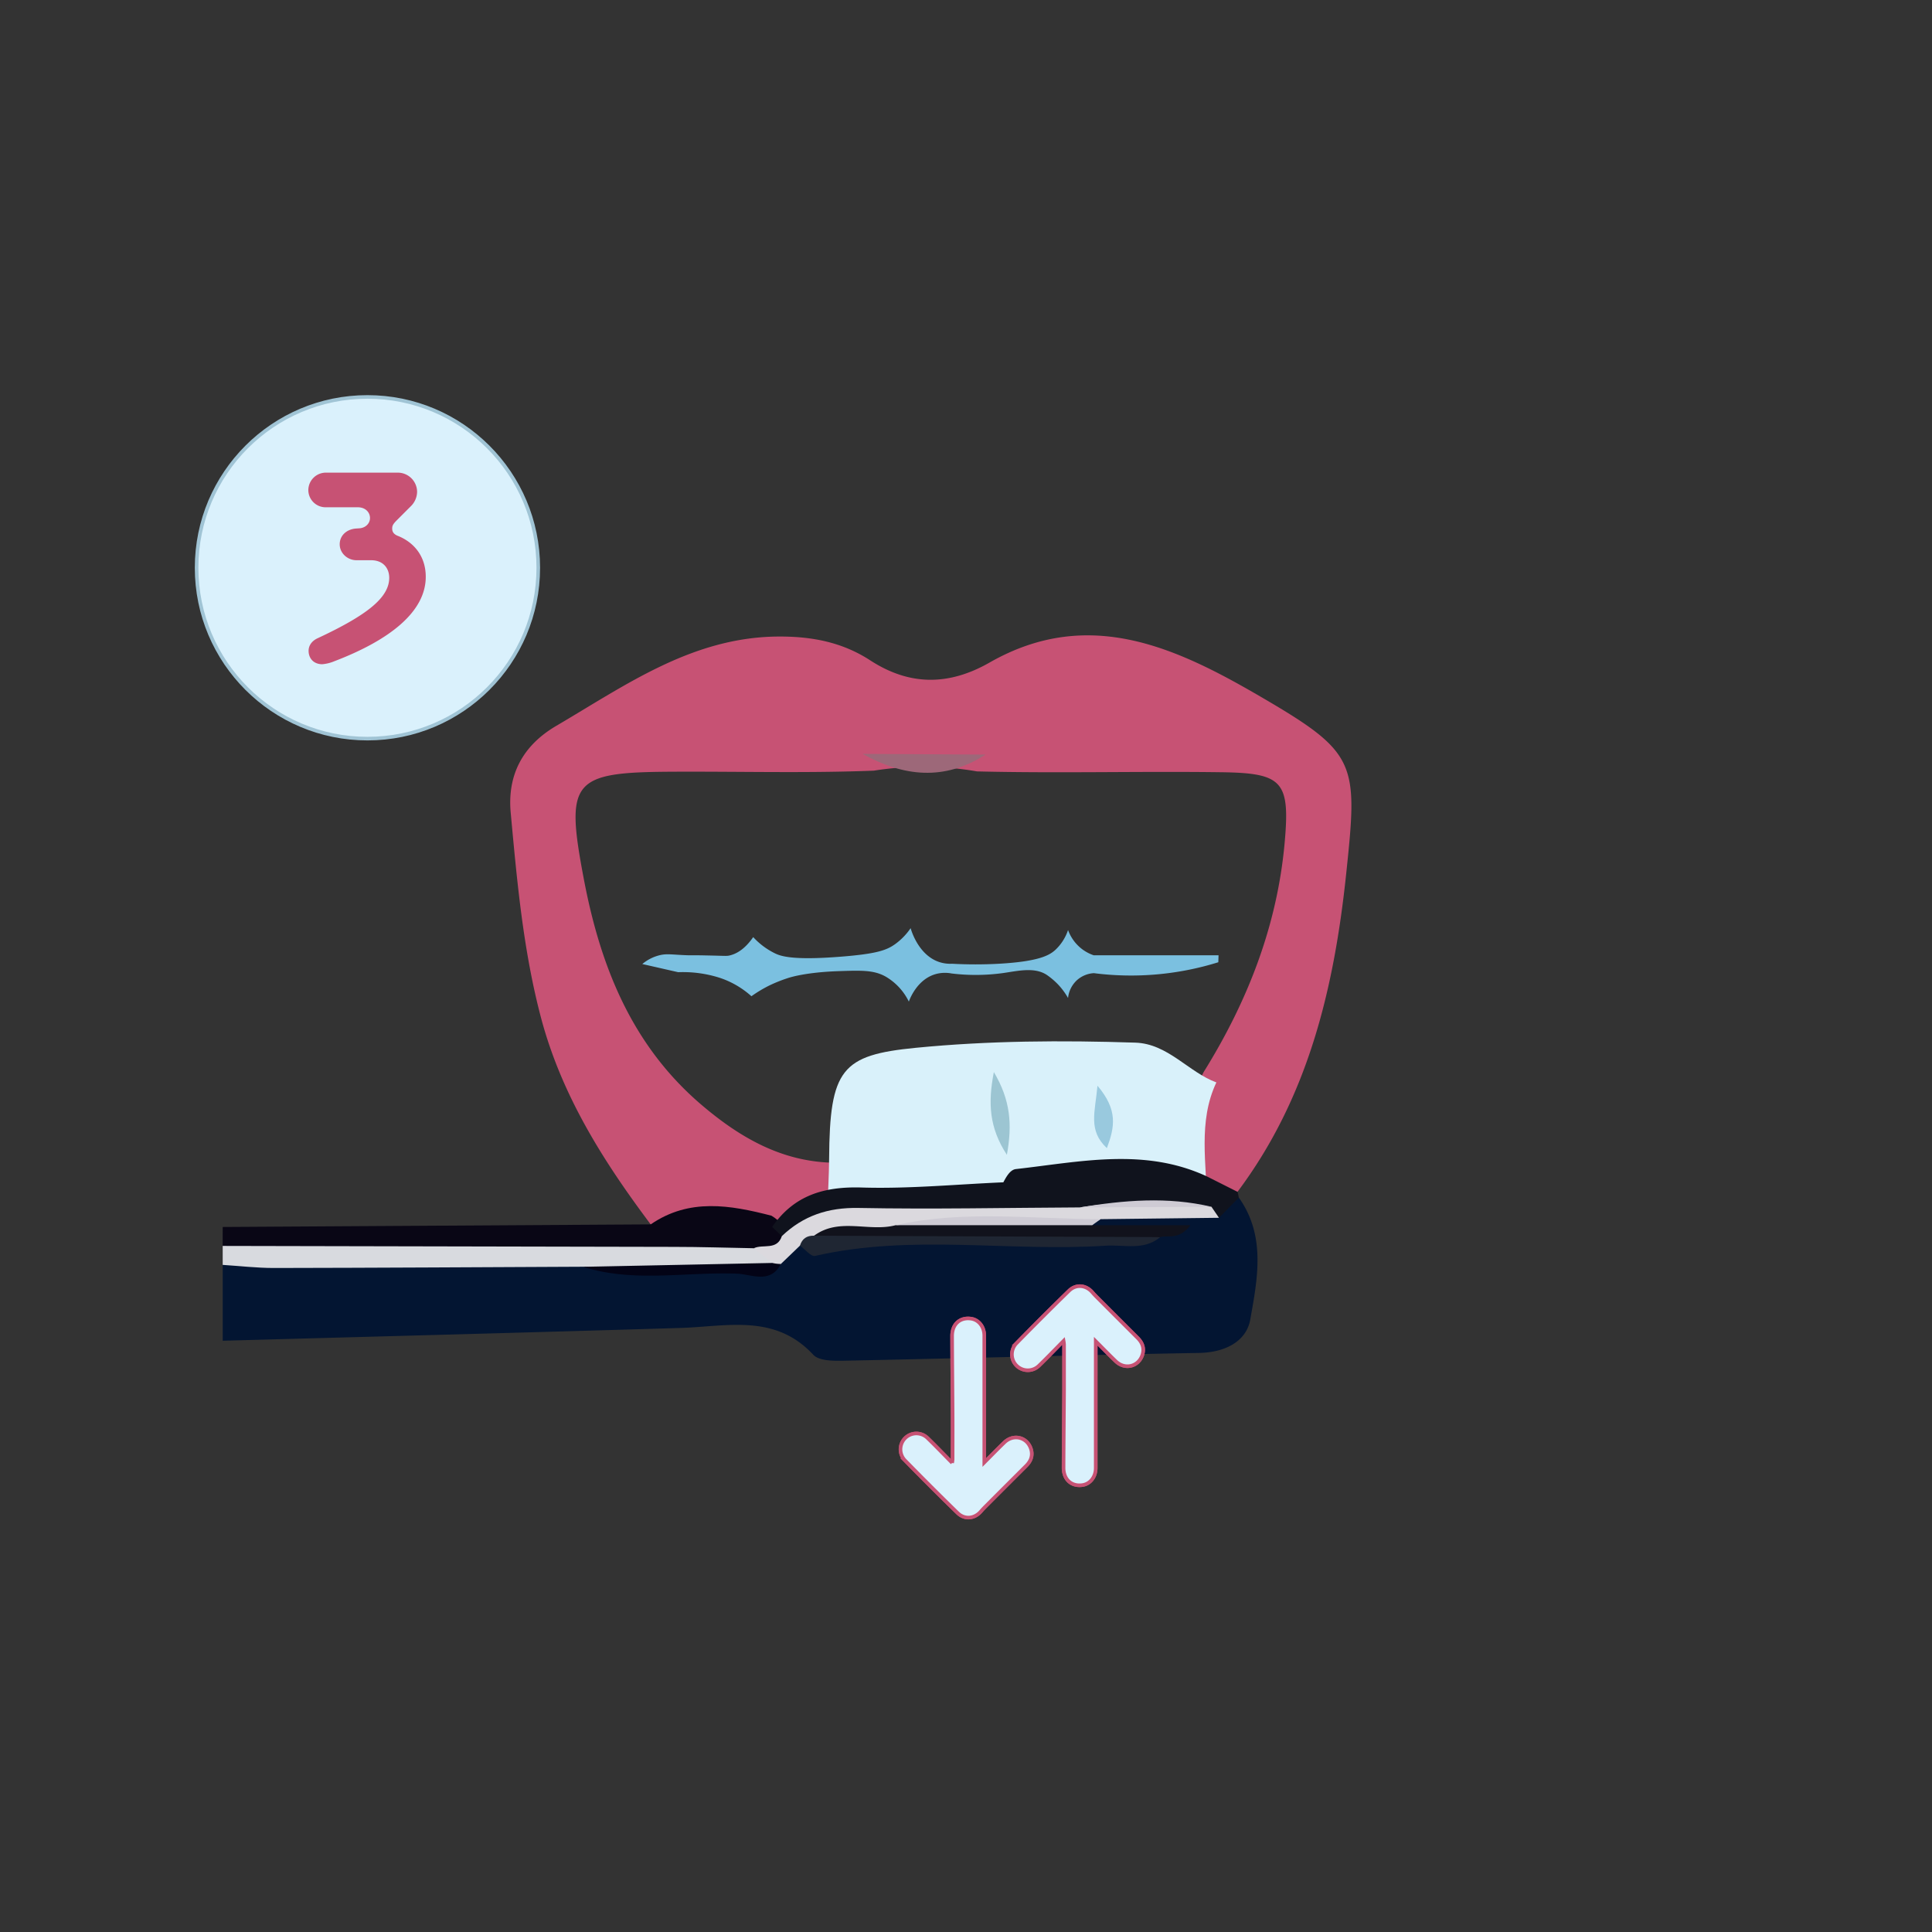 <svg id="Capa_1" data-name="Capa 1" xmlns="http://www.w3.org/2000/svg" viewBox="0 0 1080 1080"><rect x="0" y="0" width="1080" height="1080" fill="#333333" stroke="none"/><defs><style>.cls-1{fill:#c75274;}.cls-2{fill:#d9f1fa;}.cls-3{fill:#031532;}.cls-4{fill:#090615;}.cls-5{fill:#d8dadf;}.cls-6{fill:#10131d;}.cls-7{fill:#dbd9de;}.cls-8{fill:#1f2633;}.cls-9{fill:#11121c;}.cls-10{fill:#030316;}.cls-11{fill:#cecbd4;}.cls-12{fill:#9d6879;}.cls-13{fill:#9cc5d2;}.cls-14{fill:#99c9de;}.cls-15{fill:#7bc0e0;}.cls-16,.cls-17{fill:#daf1fc;stroke-miterlimit:10;stroke-width:2px;}.cls-16{stroke:#c75274;}.cls-17{stroke:#a0c4d5;}</style></defs><path class="cls-1" d="M431.66,685.83l-67.92-1.39c-26.44-35.23-49.72-72-61.26-115.32-10-37.73-13.44-76.32-17-114.89-1.91-20.92,6.6-37.41,25.5-48.49,39.22-23,76.61-50,125.13-49.91,18.13,0,34.92,3.28,50.3,13.28,21.88,14.21,43.75,14.38,66.71,1.29,56-32,105.53-7.92,153.6,20.24C759,421.23,759,427,752.48,488.9c-6.8,64.2-21.31,124.73-60.68,177.3-9.09,4.11-15.66.46-21.11-6.79-8.92-20.36-7.92-40.4,2.14-60.08,24.49-39.36,41.08-81.57,45.29-128.12,3.09-34.24-1-39-34.64-39.52-45.77-.64-91.55.64-137.34-.47a176.15,176.15,0,0,0-57.64-.42c-37.87,1.49-75.78.38-113.68.6-55.23.31-58.89,5.11-48.42,60.18,9.29,48.86,26.94,93.07,66,126.25,22,18.7,46.09,32.4,76.12,32.15,31.63.19,63.87-8.64,94.41,6.61,5.72,14.06-5.57,14-13.53,15.26-11.18,1.7-22.61,1.11-33.9.66C486.59,671.36,458.13,672.17,431.66,685.83Z"/><path class="cls-2" d="M462.48,676.7c.34-9.62.91-19.24,1-28.87.32-50.31,7.06-58.05,48.47-62.1,40.89-4,81.68-4.22,122.66-2.89,18.34.59,29.75,16.52,45.35,22.24-10.42,22-5.34,45.72-5.24,68.89l-113.78,4Z"/><path class="cls-3" d="M692.52,669.47c15.23,21.41,10.43,45.41,6.4,68.12-2.22,12.52-14.42,18.45-28.6,18.71-66,1.17-132.06,3-198.1,4.34-6,.12-14.3.23-17.59-3.31-21.45-23.1-48.2-15.8-74.13-15-85.33,2.59-170.67,4.8-256,7.16V707.08c8.3-8.59,19.13-7.86,29.66-7.85,55.44.06,110.89-.5,166.29.28,36.93,6.53,73.94,8.56,110.94.39,5.66-4.52,11.75-8.11,19.13-9,63.74-4.88,127.49-2,190.75.08-10.76-1.83-23,5.32-31.09-6.74a8.76,8.76,0,0,1,3.11-7.18c19.08-8.85,39.44-2.08,59-5C679,671.28,685.6,669.11,692.52,669.47Z"/><path class="cls-4" d="M124.49,685.89l239.26-1.45c21.54-14.81,44.43-10.82,67.49-4.86,4.68,2.78,7.89,6.53,8,12.28-3.38,10-11.74,11.56-20.62,12.27-90.53-.26-181-3.87-271.58-2.42-7.89.12-16,.46-22.56-5.23Z"/><path class="cls-5" d="M124.49,696.48q126.14.25,252.26.53c14.88,0,29.76.5,44.65.76,3.83,1.53,9.19,1.07,10.67,5.85,1.29,4.14-2.05,5.65-5.74,6-33.41-.77-66.87,2.1-100.24-1.51-57.67.26-115.33.61-173,.7-9.53,0-19.06-1.12-28.6-1.73Z"/><path class="cls-6" d="M431.66,685.83c12.19-17.65,29-22.66,50.11-22,26.31.79,52.73-1.78,79.1-2.91,1.69-3.13,3.78-7,7-7.4,35.77-4,71.78-12.18,106.79,4.1l17.11,8.61a20.54,20.54,0,0,1,.72,3.27l-11.11,11.3c-3.26-2.84-7.41-3.54-11.34-4.8-22.31,1-45.33-6.25-66.72,5.74-25.24,3.13-50.59,1.75-75.84,1.26-30.54-.6-60.65,1.48-90.46,8Z"/><path class="cls-7" d="M437.05,691c12-11.43,25.89-16.07,42.87-15.75,41.22.78,82.46-.1,123.69-.3,24.51-3.87,49-3.41,73.59-.37l4.21,6.17-66.18.78c-20.56,11.59-43,5.65-64.68,6.88-14.92.86-29.93-.83-44.8,1.23-14.08,3.69-28.86-.9-42.89,3.5-4.68,3.69-10.83.21-15.67,3.17l-10.7,10.28c-1.86,2.31-3.42,2-4.71-.56l-10.38-8.27C426.54,695.33,434.36,699.12,437.05,691Z"/><path class="cls-8" d="M447.19,696.32c1.18-3.91,3.87-5.68,7.89-5.56,64.53-5.61,129.05-8.64,193.52.79-9.2,7.7-20.21,4.13-30.49,4.8-54.08,3.5-108.66-6.64-162.49,5.72C453.37,702.59,450,698.34,447.19,696.32Z"/><path class="cls-9" d="M648.6,691.55l-193.51-.79c14.11-10.38,30.64-1.92,45.58-5.86a747.41,747.41,0,0,1,109.86,0h54.94C658.8,693.44,653.19,690.26,648.6,691.55Z"/><path class="cls-10" d="M431.78,706a19.2,19.2,0,0,0,4.71.56C430.59,718,419.93,712.26,412,712c-28.65-1.12-57.68,5.17-86-3.84Z"/><path class="cls-11" d="M610.53,684.9H500.67c38-8.6,76.33-3.44,114.55-3.36Z"/><path class="cls-12" d="M550.92,421.81c-22.93,14.82-45.83,12.41-68.72-.38Z"/><path class="cls-11" d="M677.2,674.59l-73.59.36C628.12,670.91,652.64,668.8,677.2,674.59Z"/><path class="cls-13" d="M555.57,599.29c9.31,15.67,10.37,29.31,7.28,46.27C553,630.44,552.2,616.76,555.57,599.29Z"/><path class="cls-14" d="M613.5,606.92c11.46,13.55,9.69,23,5.25,34.9C608.07,631.83,612.2,621.64,613.5,606.92Z"/><path class="cls-15" d="M611.36,534a23.13,23.13,0,0,1-7.31-4.1,23.56,23.56,0,0,1-7-10,26.93,26.93,0,0,1-7,11c-3.18,2.94-8.8,6.55-31.65,7.84a243.1,243.1,0,0,1-26.21,0h0a19.89,19.89,0,0,1-6.61-.79c-11.76-3.51-16-17.17-16.53-19.1a36.2,36.2,0,0,1-8.44,8.76c-4.83,3.53-10.32,5.57-30.33,7.16-27.7,2.21-34.07-.37-37.23-1.92a41,41,0,0,1-12-9c-5,7.22-9.83,9.45-13.1,10.24-1.89.45-2.35.21-13.41,0-8.75-.2-7,.07-12.49-.19-6.89-.33-9.3-.81-13,0a23.87,23.87,0,0,0-10,5l20.07,4.57a67.38,67.38,0,0,1,23.05,3.08,49.85,49.85,0,0,1,17.88,10.35,73.19,73.19,0,0,1,10-6,81.78,81.78,0,0,1,9.93-4c2.9-1,11.76-3.38,28.07-4,13.55-.47,20.33-.7,27,3a32.92,32.92,0,0,1,13,14c.49-1.37,4.73-12.79,15.5-15.51a19.65,19.65,0,0,1,8.41-.21h0a112.33,112.33,0,0,0,29.09-.28c7.89-1.14,17.19-3.4,24,1a41.41,41.41,0,0,1,6,5,38.74,38.74,0,0,1,6,8,15.7,15.7,0,0,1,5-10,15.52,15.52,0,0,1,9.43-3.9h0a163.84,163.84,0,0,0,69.57-6.1l.12-3.9Z"/><g id="WZy8cI.tif"><path class="cls-16" d="M550.22,817.56c4.12-4.13,7.62-7.75,11.25-11.24,5.08-4.88,12.7-3,14.83,3.63,1.18,3.66,0,6.76-2.65,9.42q-11.32,11.28-22.6,22.6c-.89.89-1.78,1.8-2.59,2.77-3.61,4.27-9.16,4.9-13.16,1q-15-14.62-29.6-29.58a8.87,8.87,0,0,1,12.67-12.4c4.61,4.46,9.06,9.1,13.89,14a18.68,18.68,0,0,0,.26-2c0-8.54.05-17.08,0-25.62-.07-14.44-.24-28.89-.28-43.33,0-6.54,4.35-10.49,10.44-9.69,4.33.56,7.47,4.42,7.53,9.37,0,4.31,0,8.62,0,12.93Z"/></g><g id="WZy8cI.tif-2" data-name="WZy8cI.tif"><path class="cls-16" d="M612.52,749.74c4.11,4.12,7.61,7.75,11.25,11.24,5.07,4.88,12.69,3,14.83-3.63,1.18-3.66,0-6.76-2.66-9.42q-11.31-11.28-22.59-22.6c-.9-.89-1.78-1.81-2.6-2.77-3.61-4.27-9.15-4.9-13.16-1q-15,14.63-29.6,29.58a8.87,8.87,0,0,0,12.67,12.4c4.62-4.46,9.06-9.1,13.9-14a18.68,18.68,0,0,1,.26,2c0,8.54,0,17.08,0,25.62-.08,14.44-.24,28.89-.28,43.33,0,6.53,4.35,10.49,10.43,9.69,4.33-.57,7.47-4.42,7.54-9.37,0-4.31,0-8.62,0-12.94Z"/></g><g id="WZy8cI.tif-3" data-name="WZy8cI.tif"><path class="cls-16" d="M550.22,817.56c4.12-4.13,7.62-7.75,11.25-11.24,5.08-4.88,12.7-3,14.83,3.63,1.18,3.66,0,6.76-2.65,9.42q-11.32,11.28-22.6,22.6c-.89.89-1.78,1.8-2.59,2.77-3.61,4.27-9.16,4.9-13.16,1q-15-14.62-29.6-29.58a8.87,8.87,0,0,1,12.67-12.4c4.61,4.46,9.06,9.1,13.89,14a18.68,18.68,0,0,0,.26-2c0-8.54.05-17.08,0-25.62-.07-14.44-.24-28.89-.28-43.33,0-6.54,4.35-10.49,10.44-9.69,4.33.56,7.47,4.42,7.53,9.37,0,4.31,0,8.62,0,12.93Z"/></g><g id="WZy8cI.tif-4" data-name="WZy8cI.tif"><path class="cls-16" d="M612.52,749.74c4.11,4.12,7.61,7.75,11.25,11.24,5.07,4.88,12.69,3,14.83-3.63,1.18-3.66,0-6.76-2.66-9.42q-11.31-11.28-22.59-22.6c-.9-.89-1.78-1.81-2.6-2.77-3.61-4.27-9.15-4.9-13.16-1q-15,14.63-29.6,29.58a8.87,8.87,0,0,0,12.67,12.4c4.62-4.46,9.06-9.1,13.9-14a18.68,18.68,0,0,1,.26,2c0,8.54,0,17.08,0,25.62-.08,14.44-.24,28.89-.28,43.33,0,6.53,4.35,10.49,10.43,9.69,4.33-.57,7.47-4.42,7.54-9.37,0-4.31,0-8.62,0-12.94Z"/></g><circle class="cls-17" cx="205.4" cy="317.39" r="95.5"/><path class="cls-1" d="M172.51,363.84c0-2.73,1.51-5.45,5.15-7.11C204.88,344,217.58,334.19,217.58,323c0-5.29-3.32-9.83-10.13-9.83h-8.17c-5,0-9.38-3.93-9.38-8.92,0-4.84,3.78-8.32,8.93-8.78l2-.14c3.32-.16,6-2.58,6-5.76s-2.57-6-6.8-6H182.19a9.66,9.66,0,0,1-9.83-9.53,9.81,9.81,0,0,1,9.83-9.83h40.08a10.81,10.81,0,0,1,10.89,10.74,11.53,11.53,0,0,1-3.63,8.16l-7.71,7.72c-2.27,2.26-2.58,3.17-2.58,4.68,0,1.67.76,3,2.88,3.94,8.62,3.32,15.88,10.88,15.88,23,0,19.36-19.81,35.24-51.12,47.19a22.1,22.1,0,0,1-6.81,1.67C175.08,371.25,172.51,367.77,172.51,363.84Z"/></svg>